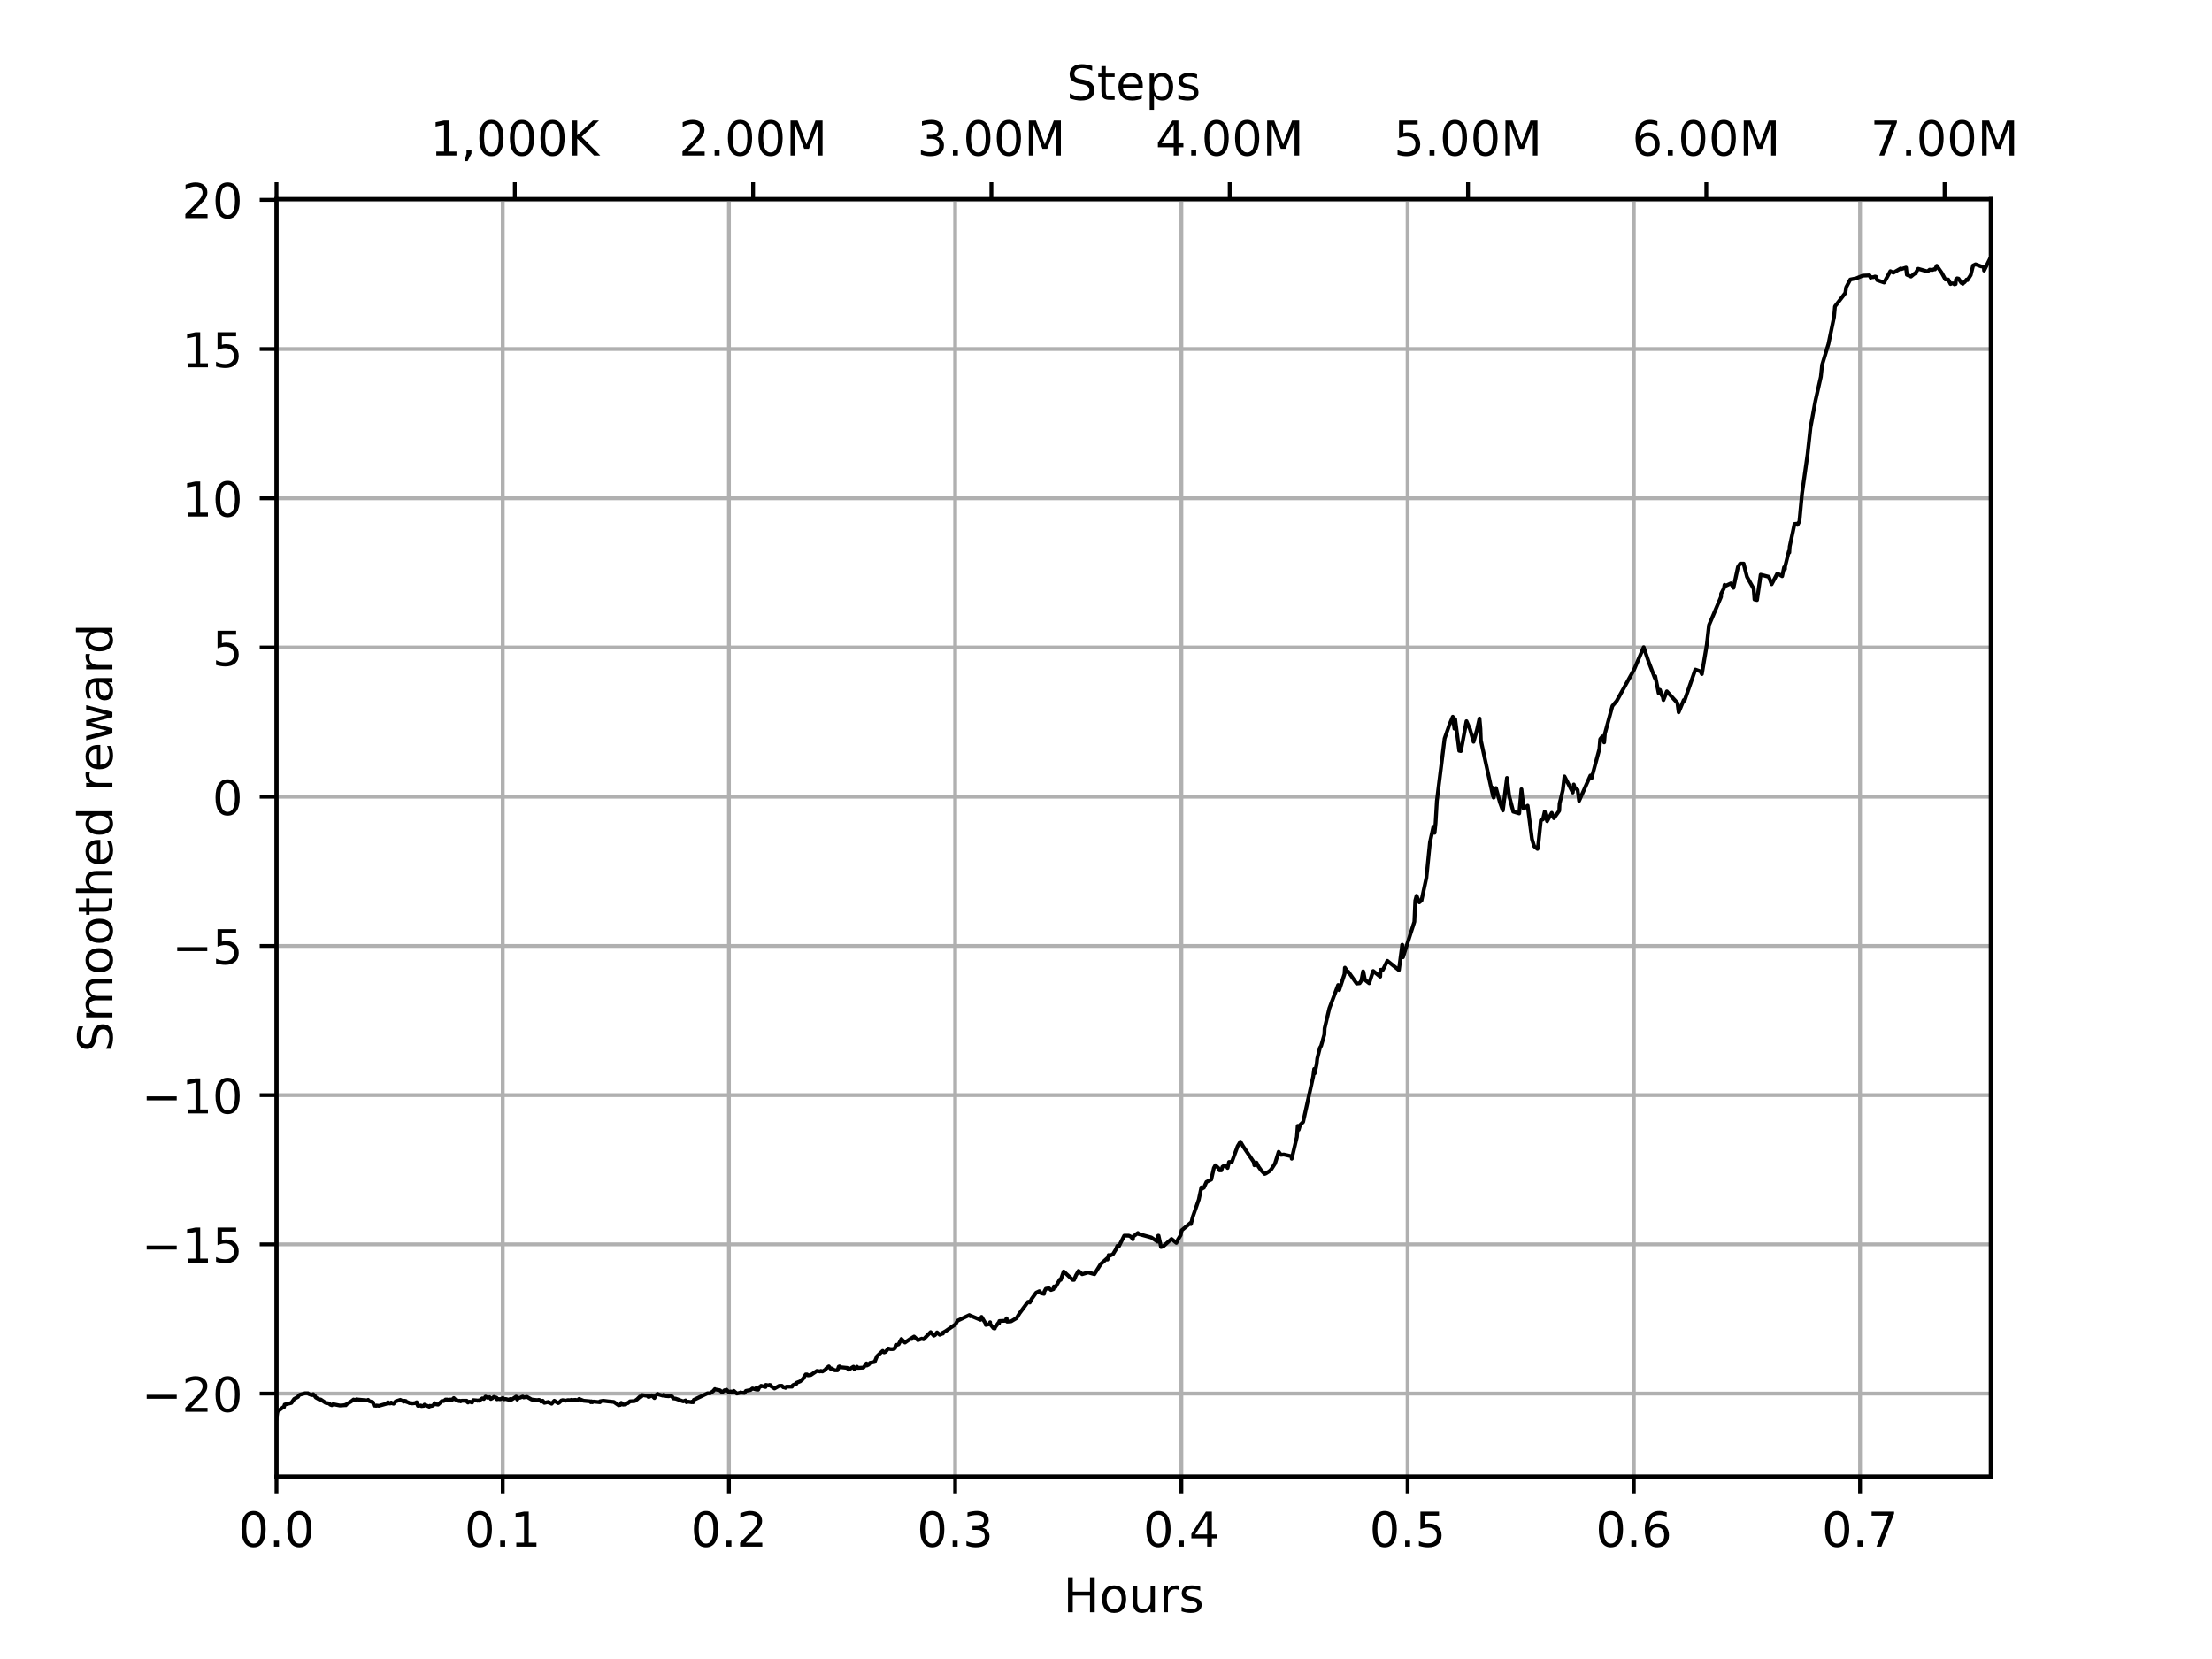 <?xml version="1.0" encoding="utf-8" standalone="no"?>
<!DOCTYPE svg PUBLIC "-//W3C//DTD SVG 1.1//EN"
  "http://www.w3.org/Graphics/SVG/1.1/DTD/svg11.dtd">
<!-- Created with matplotlib (https://matplotlib.org/) -->
<svg height="345.6pt" version="1.1" viewBox="0 0 460.8 345.6" width="460.8pt" xmlns="http://www.w3.org/2000/svg" xmlns:xlink="http://www.w3.org/1999/xlink">
 <defs>
  <style type="text/css">
*{stroke-linecap:butt;stroke-linejoin:round;}
  </style>
 </defs>
 <g id="figure_1">
  <g id="patch_1">
   <path d="M 0 345.6
L 460.8 345.6
L 460.8 0
L 0 0
z
" style="fill:#ffffff;"/>
  </g>
  <g id="axes_1">
   <g id="patch_2">
    <path d="M 57.6 307.584
L 414.72 307.584
L 414.72 41.472
L 57.6 41.472
z
" style="fill:#ffffff;"/>
   </g>
   <g id="matplotlib.axis_1">
    <g id="xtick_1">
     <g id="line2d_1">
      <path clip-path="url(#p82843e5ee8)" d="M 57.6 307.584
L 57.6 41.472
" style="fill:none;stroke:#b0b0b0;stroke-linecap:square;stroke-width:0.8;"/>
     </g>
     <g id="line2d_2">
      <defs>
       <path d="M 0 0
L 0 3.5
" id="m7bcee1b18a" style="stroke:#000000;stroke-width:0.8;"/>
      </defs>
      <g>
       <use style="stroke:#000000;stroke-width:0.8;" x="57.6" xlink:href="#m7bcee1b18a" y="307.584"/>
      </g>
     </g>
     <g id="text_1">
      <!-- 0.0 -->
      <defs>
       <path d="M 31.781 66.406
Q 24.172 66.406 20.328 58.906
Q 16.5 51.422 16.5 36.375
Q 16.5 21.391 20.328 13.891
Q 24.172 6.391 31.781 6.391
Q 39.453 6.391 43.281 13.891
Q 47.125 21.391 47.125 36.375
Q 47.125 51.422 43.281 58.906
Q 39.453 66.406 31.781 66.406
z
M 31.781 74.219
Q 44.047 74.219 50.516 64.516
Q 56.984 54.828 56.984 36.375
Q 56.984 17.969 50.516 8.266
Q 44.047 -1.422 31.781 -1.422
Q 19.531 -1.422 13.062 8.266
Q 6.594 17.969 6.594 36.375
Q 6.594 54.828 13.062 64.516
Q 19.531 74.219 31.781 74.219
z
" id="DejaVuSans-48"/>
       <path d="M 10.688 12.406
L 21 12.406
L 21 0
L 10.688 0
z
" id="DejaVuSans-46"/>
      </defs>
      <g transform="translate(49.648 322.182)scale(0.1 -0.1)">
       <use xlink:href="#DejaVuSans-48"/>
       <use x="63.623" xlink:href="#DejaVuSans-46"/>
       <use x="95.41" xlink:href="#DejaVuSans-48"/>
      </g>
     </g>
    </g>
    <g id="xtick_2">
     <g id="line2d_3">
      <path clip-path="url(#p82843e5ee8)" d="M 104.726 307.584
L 104.726 41.472
" style="fill:none;stroke:#b0b0b0;stroke-linecap:square;stroke-width:0.8;"/>
     </g>
     <g id="line2d_4">
      <g>
       <use style="stroke:#000000;stroke-width:0.8;" x="104.726" xlink:href="#m7bcee1b18a" y="307.584"/>
      </g>
     </g>
     <g id="text_2">
      <!-- 0.1 -->
      <defs>
       <path d="M 12.406 8.297
L 28.516 8.297
L 28.516 63.922
L 10.984 60.406
L 10.984 69.391
L 28.422 72.906
L 38.281 72.906
L 38.281 8.297
L 54.391 8.297
L 54.391 0
L 12.406 0
z
" id="DejaVuSans-49"/>
      </defs>
      <g transform="translate(96.774 322.182)scale(0.1 -0.1)">
       <use xlink:href="#DejaVuSans-48"/>
       <use x="63.623" xlink:href="#DejaVuSans-46"/>
       <use x="95.41" xlink:href="#DejaVuSans-49"/>
      </g>
     </g>
    </g>
    <g id="xtick_3">
     <g id="line2d_5">
      <path clip-path="url(#p82843e5ee8)" d="M 151.852 307.584
L 151.852 41.472
" style="fill:none;stroke:#b0b0b0;stroke-linecap:square;stroke-width:0.8;"/>
     </g>
     <g id="line2d_6">
      <g>
       <use style="stroke:#000000;stroke-width:0.8;" x="151.852" xlink:href="#m7bcee1b18a" y="307.584"/>
      </g>
     </g>
     <g id="text_3">
      <!-- 0.2 -->
      <defs>
       <path d="M 19.188 8.297
L 53.609 8.297
L 53.609 0
L 7.328 0
L 7.328 8.297
Q 12.938 14.109 22.625 23.891
Q 32.328 33.688 34.812 36.531
Q 39.547 41.844 41.422 45.531
Q 43.312 49.219 43.312 52.781
Q 43.312 58.594 39.234 62.25
Q 35.156 65.922 28.609 65.922
Q 23.969 65.922 18.812 64.312
Q 13.672 62.703 7.812 59.422
L 7.812 69.391
Q 13.766 71.781 18.938 73
Q 24.125 74.219 28.422 74.219
Q 39.75 74.219 46.484 68.547
Q 53.219 62.891 53.219 53.422
Q 53.219 48.922 51.531 44.891
Q 49.859 40.875 45.406 35.406
Q 44.188 33.984 37.641 27.219
Q 31.109 20.453 19.188 8.297
z
" id="DejaVuSans-50"/>
      </defs>
      <g transform="translate(143.9 322.182)scale(0.1 -0.1)">
       <use xlink:href="#DejaVuSans-48"/>
       <use x="63.623" xlink:href="#DejaVuSans-46"/>
       <use x="95.41" xlink:href="#DejaVuSans-50"/>
      </g>
     </g>
    </g>
    <g id="xtick_4">
     <g id="line2d_7">
      <path clip-path="url(#p82843e5ee8)" d="M 198.978 307.584
L 198.978 41.472
" style="fill:none;stroke:#b0b0b0;stroke-linecap:square;stroke-width:0.8;"/>
     </g>
     <g id="line2d_8">
      <g>
       <use style="stroke:#000000;stroke-width:0.8;" x="198.978" xlink:href="#m7bcee1b18a" y="307.584"/>
      </g>
     </g>
     <g id="text_4">
      <!-- 0.3 -->
      <defs>
       <path d="M 40.578 39.312
Q 47.656 37.797 51.625 33
Q 55.609 28.219 55.609 21.188
Q 55.609 10.406 48.188 4.484
Q 40.766 -1.422 27.094 -1.422
Q 22.516 -1.422 17.656 -0.516
Q 12.797 0.391 7.625 2.203
L 7.625 11.719
Q 11.719 9.328 16.594 8.109
Q 21.484 6.891 26.812 6.891
Q 36.078 6.891 40.938 10.547
Q 45.797 14.203 45.797 21.188
Q 45.797 27.641 41.281 31.266
Q 36.766 34.906 28.719 34.906
L 20.219 34.906
L 20.219 43.016
L 29.109 43.016
Q 36.375 43.016 40.234 45.922
Q 44.094 48.828 44.094 54.297
Q 44.094 59.906 40.109 62.906
Q 36.141 65.922 28.719 65.922
Q 24.656 65.922 20.016 65.031
Q 15.375 64.156 9.812 62.312
L 9.812 71.094
Q 15.438 72.656 20.344 73.438
Q 25.25 74.219 29.594 74.219
Q 40.828 74.219 47.359 69.109
Q 53.906 64.016 53.906 55.328
Q 53.906 49.266 50.438 45.094
Q 46.969 40.922 40.578 39.312
z
" id="DejaVuSans-51"/>
      </defs>
      <g transform="translate(191.026 322.182)scale(0.1 -0.1)">
       <use xlink:href="#DejaVuSans-48"/>
       <use x="63.623" xlink:href="#DejaVuSans-46"/>
       <use x="95.41" xlink:href="#DejaVuSans-51"/>
      </g>
     </g>
    </g>
    <g id="xtick_5">
     <g id="line2d_9">
      <path clip-path="url(#p82843e5ee8)" d="M 246.104 307.584
L 246.104 41.472
" style="fill:none;stroke:#b0b0b0;stroke-linecap:square;stroke-width:0.8;"/>
     </g>
     <g id="line2d_10">
      <g>
       <use style="stroke:#000000;stroke-width:0.8;" x="246.104" xlink:href="#m7bcee1b18a" y="307.584"/>
      </g>
     </g>
     <g id="text_5">
      <!-- 0.4 -->
      <defs>
       <path d="M 37.797 64.312
L 12.891 25.391
L 37.797 25.391
z
M 35.203 72.906
L 47.609 72.906
L 47.609 25.391
L 58.016 25.391
L 58.016 17.188
L 47.609 17.188
L 47.609 0
L 37.797 0
L 37.797 17.188
L 4.891 17.188
L 4.891 26.703
z
" id="DejaVuSans-52"/>
      </defs>
      <g transform="translate(238.152 322.182)scale(0.1 -0.1)">
       <use xlink:href="#DejaVuSans-48"/>
       <use x="63.623" xlink:href="#DejaVuSans-46"/>
       <use x="95.41" xlink:href="#DejaVuSans-52"/>
      </g>
     </g>
    </g>
    <g id="xtick_6">
     <g id="line2d_11">
      <path clip-path="url(#p82843e5ee8)" d="M 293.229 307.584
L 293.229 41.472
" style="fill:none;stroke:#b0b0b0;stroke-linecap:square;stroke-width:0.8;"/>
     </g>
     <g id="line2d_12">
      <g>
       <use style="stroke:#000000;stroke-width:0.8;" x="293.229" xlink:href="#m7bcee1b18a" y="307.584"/>
      </g>
     </g>
     <g id="text_6">
      <!-- 0.5 -->
      <defs>
       <path d="M 10.797 72.906
L 49.516 72.906
L 49.516 64.594
L 19.828 64.594
L 19.828 46.734
Q 21.969 47.469 24.109 47.828
Q 26.266 48.188 28.422 48.188
Q 40.625 48.188 47.75 41.5
Q 54.891 34.812 54.891 23.391
Q 54.891 11.625 47.562 5.094
Q 40.234 -1.422 26.906 -1.422
Q 22.312 -1.422 17.547 -0.641
Q 12.797 0.141 7.719 1.703
L 7.719 11.625
Q 12.109 9.234 16.797 8.062
Q 21.484 6.891 26.703 6.891
Q 35.156 6.891 40.078 11.328
Q 45.016 15.766 45.016 23.391
Q 45.016 31 40.078 35.438
Q 35.156 39.891 26.703 39.891
Q 22.75 39.891 18.812 39.016
Q 14.891 38.141 10.797 36.281
z
" id="DejaVuSans-53"/>
      </defs>
      <g transform="translate(285.278 322.182)scale(0.1 -0.1)">
       <use xlink:href="#DejaVuSans-48"/>
       <use x="63.623" xlink:href="#DejaVuSans-46"/>
       <use x="95.41" xlink:href="#DejaVuSans-53"/>
      </g>
     </g>
    </g>
    <g id="xtick_7">
     <g id="line2d_13">
      <path clip-path="url(#p82843e5ee8)" d="M 340.355 307.584
L 340.355 41.472
" style="fill:none;stroke:#b0b0b0;stroke-linecap:square;stroke-width:0.8;"/>
     </g>
     <g id="line2d_14">
      <g>
       <use style="stroke:#000000;stroke-width:0.8;" x="340.355" xlink:href="#m7bcee1b18a" y="307.584"/>
      </g>
     </g>
     <g id="text_7">
      <!-- 0.6 -->
      <defs>
       <path d="M 33.016 40.375
Q 26.375 40.375 22.484 35.828
Q 18.609 31.297 18.609 23.391
Q 18.609 15.531 22.484 10.953
Q 26.375 6.391 33.016 6.391
Q 39.656 6.391 43.531 10.953
Q 47.406 15.531 47.406 23.391
Q 47.406 31.297 43.531 35.828
Q 39.656 40.375 33.016 40.375
z
M 52.594 71.297
L 52.594 62.312
Q 48.875 64.062 45.094 64.984
Q 41.312 65.922 37.594 65.922
Q 27.828 65.922 22.672 59.328
Q 17.531 52.734 16.797 39.406
Q 19.672 43.656 24.016 45.922
Q 28.375 48.188 33.594 48.188
Q 44.578 48.188 50.953 41.516
Q 57.328 34.859 57.328 23.391
Q 57.328 12.156 50.688 5.359
Q 44.047 -1.422 33.016 -1.422
Q 20.359 -1.422 13.672 8.266
Q 6.984 17.969 6.984 36.375
Q 6.984 53.656 15.188 63.938
Q 23.391 74.219 37.203 74.219
Q 40.922 74.219 44.703 73.484
Q 48.484 72.75 52.594 71.297
z
" id="DejaVuSans-54"/>
      </defs>
      <g transform="translate(332.404 322.182)scale(0.1 -0.1)">
       <use xlink:href="#DejaVuSans-48"/>
       <use x="63.623" xlink:href="#DejaVuSans-46"/>
       <use x="95.41" xlink:href="#DejaVuSans-54"/>
      </g>
     </g>
    </g>
    <g id="xtick_8">
     <g id="line2d_15">
      <path clip-path="url(#p82843e5ee8)" d="M 387.481 307.584
L 387.481 41.472
" style="fill:none;stroke:#b0b0b0;stroke-linecap:square;stroke-width:0.8;"/>
     </g>
     <g id="line2d_16">
      <g>
       <use style="stroke:#000000;stroke-width:0.8;" x="387.481" xlink:href="#m7bcee1b18a" y="307.584"/>
      </g>
     </g>
     <g id="text_8">
      <!-- 0.7 -->
      <defs>
       <path d="M 8.203 72.906
L 55.078 72.906
L 55.078 68.703
L 28.609 0
L 18.312 0
L 43.219 64.594
L 8.203 64.594
z
" id="DejaVuSans-55"/>
      </defs>
      <g transform="translate(379.53 322.182)scale(0.1 -0.1)">
       <use xlink:href="#DejaVuSans-48"/>
       <use x="63.623" xlink:href="#DejaVuSans-46"/>
       <use x="95.41" xlink:href="#DejaVuSans-55"/>
      </g>
     </g>
    </g>
    <g id="text_9">
     <!-- Hours -->
     <defs>
      <path d="M 9.812 72.906
L 19.672 72.906
L 19.672 43.016
L 55.516 43.016
L 55.516 72.906
L 65.375 72.906
L 65.375 0
L 55.516 0
L 55.516 34.719
L 19.672 34.719
L 19.672 0
L 9.812 0
z
" id="DejaVuSans-72"/>
      <path d="M 30.609 48.391
Q 23.391 48.391 19.188 42.75
Q 14.984 37.109 14.984 27.297
Q 14.984 17.484 19.156 11.844
Q 23.344 6.203 30.609 6.203
Q 37.797 6.203 41.984 11.859
Q 46.188 17.531 46.188 27.297
Q 46.188 37.016 41.984 42.703
Q 37.797 48.391 30.609 48.391
z
M 30.609 56
Q 42.328 56 49.016 48.375
Q 55.719 40.766 55.719 27.297
Q 55.719 13.875 49.016 6.219
Q 42.328 -1.422 30.609 -1.422
Q 18.844 -1.422 12.172 6.219
Q 5.516 13.875 5.516 27.297
Q 5.516 40.766 12.172 48.375
Q 18.844 56 30.609 56
z
" id="DejaVuSans-111"/>
      <path d="M 8.5 21.578
L 8.5 54.688
L 17.484 54.688
L 17.484 21.922
Q 17.484 14.156 20.5 10.266
Q 23.531 6.391 29.594 6.391
Q 36.859 6.391 41.078 11.031
Q 45.312 15.672 45.312 23.688
L 45.312 54.688
L 54.297 54.688
L 54.297 0
L 45.312 0
L 45.312 8.406
Q 42.047 3.422 37.719 1
Q 33.406 -1.422 27.688 -1.422
Q 18.266 -1.422 13.375 4.438
Q 8.5 10.297 8.5 21.578
z
M 31.109 56
z
" id="DejaVuSans-117"/>
      <path d="M 41.109 46.297
Q 39.594 47.172 37.812 47.578
Q 36.031 48 33.891 48
Q 26.266 48 22.188 43.047
Q 18.109 38.094 18.109 28.812
L 18.109 0
L 9.078 0
L 9.078 54.688
L 18.109 54.688
L 18.109 46.188
Q 20.953 51.172 25.484 53.578
Q 30.031 56 36.531 56
Q 37.453 56 38.578 55.875
Q 39.703 55.766 41.062 55.516
z
" id="DejaVuSans-114"/>
      <path d="M 44.281 53.078
L 44.281 44.578
Q 40.484 46.531 36.375 47.5
Q 32.281 48.484 27.875 48.484
Q 21.188 48.484 17.844 46.438
Q 14.5 44.391 14.5 40.281
Q 14.5 37.156 16.891 35.375
Q 19.281 33.594 26.516 31.984
L 29.594 31.297
Q 39.156 29.25 43.188 25.516
Q 47.219 21.781 47.219 15.094
Q 47.219 7.469 41.188 3.016
Q 35.156 -1.422 24.609 -1.422
Q 20.219 -1.422 15.453 -0.562
Q 10.688 0.297 5.422 2
L 5.422 11.281
Q 10.406 8.688 15.234 7.391
Q 20.062 6.109 24.812 6.109
Q 31.156 6.109 34.562 8.281
Q 37.984 10.453 37.984 14.406
Q 37.984 18.062 35.516 20.016
Q 33.062 21.969 24.703 23.781
L 21.578 24.516
Q 13.234 26.266 9.516 29.906
Q 5.812 33.547 5.812 39.891
Q 5.812 47.609 11.281 51.797
Q 16.75 56 26.812 56
Q 31.781 56 36.172 55.266
Q 40.578 54.547 44.281 53.078
z
" id="DejaVuSans-115"/>
     </defs>
     <g transform="translate(221.512 335.861)scale(0.1 -0.1)">
      <use xlink:href="#DejaVuSans-72"/>
      <use x="75.195" xlink:href="#DejaVuSans-111"/>
      <use x="136.377" xlink:href="#DejaVuSans-117"/>
      <use x="199.756" xlink:href="#DejaVuSans-114"/>
      <use x="240.869" xlink:href="#DejaVuSans-115"/>
     </g>
    </g>
   </g>
   <g id="matplotlib.axis_2">
    <g id="ytick_1">
     <g id="line2d_17">
      <path clip-path="url(#p82843e5ee8)" d="M 57.6 290.307
L 414.72 290.307
" style="fill:none;stroke:#b0b0b0;stroke-linecap:square;stroke-width:0.8;"/>
     </g>
     <g id="line2d_18">
      <defs>
       <path d="M 0 0
L -3.5 0
" id="m7e25b63d61" style="stroke:#000000;stroke-width:0.8;"/>
      </defs>
      <g>
       <use style="stroke:#000000;stroke-width:0.8;" x="57.6" xlink:href="#m7e25b63d61" y="290.307"/>
      </g>
     </g>
     <g id="text_10">
      <!-- −20 -->
      <defs>
       <path d="M 10.594 35.5
L 73.188 35.5
L 73.188 27.203
L 10.594 27.203
z
" id="DejaVuSans-8722"/>
      </defs>
      <g transform="translate(29.495 294.106)scale(0.1 -0.1)">
       <use xlink:href="#DejaVuSans-8722"/>
       <use x="83.789" xlink:href="#DejaVuSans-50"/>
       <use x="147.412" xlink:href="#DejaVuSans-48"/>
      </g>
     </g>
    </g>
    <g id="ytick_2">
     <g id="line2d_19">
      <path clip-path="url(#p82843e5ee8)" d="M 57.6 259.223
L 414.72 259.223
" style="fill:none;stroke:#b0b0b0;stroke-linecap:square;stroke-width:0.8;"/>
     </g>
     <g id="line2d_20">
      <g>
       <use style="stroke:#000000;stroke-width:0.8;" x="57.6" xlink:href="#m7e25b63d61" y="259.223"/>
      </g>
     </g>
     <g id="text_11">
      <!-- −15 -->
      <g transform="translate(29.495 263.022)scale(0.1 -0.1)">
       <use xlink:href="#DejaVuSans-8722"/>
       <use x="83.789" xlink:href="#DejaVuSans-49"/>
       <use x="147.412" xlink:href="#DejaVuSans-53"/>
      </g>
     </g>
    </g>
    <g id="ytick_3">
     <g id="line2d_21">
      <path clip-path="url(#p82843e5ee8)" d="M 57.6 228.138
L 414.72 228.138
" style="fill:none;stroke:#b0b0b0;stroke-linecap:square;stroke-width:0.8;"/>
     </g>
     <g id="line2d_22">
      <g>
       <use style="stroke:#000000;stroke-width:0.8;" x="57.6" xlink:href="#m7e25b63d61" y="228.138"/>
      </g>
     </g>
     <g id="text_12">
      <!-- −10 -->
      <g transform="translate(29.495 231.938)scale(0.1 -0.1)">
       <use xlink:href="#DejaVuSans-8722"/>
       <use x="83.789" xlink:href="#DejaVuSans-49"/>
       <use x="147.412" xlink:href="#DejaVuSans-48"/>
      </g>
     </g>
    </g>
    <g id="ytick_4">
     <g id="line2d_23">
      <path clip-path="url(#p82843e5ee8)" d="M 57.6 197.054
L 414.72 197.054
" style="fill:none;stroke:#b0b0b0;stroke-linecap:square;stroke-width:0.8;"/>
     </g>
     <g id="line2d_24">
      <g>
       <use style="stroke:#000000;stroke-width:0.8;" x="57.6" xlink:href="#m7e25b63d61" y="197.054"/>
      </g>
     </g>
     <g id="text_13">
      <!-- −5 -->
      <g transform="translate(35.858 200.853)scale(0.1 -0.1)">
       <use xlink:href="#DejaVuSans-8722"/>
       <use x="83.789" xlink:href="#DejaVuSans-53"/>
      </g>
     </g>
    </g>
    <g id="ytick_5">
     <g id="line2d_25">
      <path clip-path="url(#p82843e5ee8)" d="M 57.6 165.969
L 414.72 165.969
" style="fill:none;stroke:#b0b0b0;stroke-linecap:square;stroke-width:0.8;"/>
     </g>
     <g id="line2d_26">
      <g>
       <use style="stroke:#000000;stroke-width:0.8;" x="57.6" xlink:href="#m7e25b63d61" y="165.969"/>
      </g>
     </g>
     <g id="text_14">
      <!-- 0 -->
      <g transform="translate(44.237 169.769)scale(0.1 -0.1)">
       <use xlink:href="#DejaVuSans-48"/>
      </g>
     </g>
    </g>
    <g id="ytick_6">
     <g id="line2d_27">
      <path clip-path="url(#p82843e5ee8)" d="M 57.6 134.885
L 414.72 134.885
" style="fill:none;stroke:#b0b0b0;stroke-linecap:square;stroke-width:0.8;"/>
     </g>
     <g id="line2d_28">
      <g>
       <use style="stroke:#000000;stroke-width:0.8;" x="57.6" xlink:href="#m7e25b63d61" y="134.885"/>
      </g>
     </g>
     <g id="text_15">
      <!-- 5 -->
      <g transform="translate(44.237 138.684)scale(0.1 -0.1)">
       <use xlink:href="#DejaVuSans-53"/>
      </g>
     </g>
    </g>
    <g id="ytick_7">
     <g id="line2d_29">
      <path clip-path="url(#p82843e5ee8)" d="M 57.6 103.8
L 414.72 103.8
" style="fill:none;stroke:#b0b0b0;stroke-linecap:square;stroke-width:0.8;"/>
     </g>
     <g id="line2d_30">
      <g>
       <use style="stroke:#000000;stroke-width:0.8;" x="57.6" xlink:href="#m7e25b63d61" y="103.8"/>
      </g>
     </g>
     <g id="text_16">
      <!-- 10 -->
      <g transform="translate(37.875 107.6)scale(0.1 -0.1)">
       <use xlink:href="#DejaVuSans-49"/>
       <use x="63.623" xlink:href="#DejaVuSans-48"/>
      </g>
     </g>
    </g>
    <g id="ytick_8">
     <g id="line2d_31">
      <path clip-path="url(#p82843e5ee8)" d="M 57.6 72.716
L 414.72 72.716
" style="fill:none;stroke:#b0b0b0;stroke-linecap:square;stroke-width:0.8;"/>
     </g>
     <g id="line2d_32">
      <g>
       <use style="stroke:#000000;stroke-width:0.8;" x="57.6" xlink:href="#m7e25b63d61" y="72.716"/>
      </g>
     </g>
     <g id="text_17">
      <!-- 15 -->
      <g transform="translate(37.875 76.515)scale(0.1 -0.1)">
       <use xlink:href="#DejaVuSans-49"/>
       <use x="63.623" xlink:href="#DejaVuSans-53"/>
      </g>
     </g>
    </g>
    <g id="ytick_9">
     <g id="line2d_33">
      <path clip-path="url(#p82843e5ee8)" d="M 57.6 41.632
L 414.72 41.632
" style="fill:none;stroke:#b0b0b0;stroke-linecap:square;stroke-width:0.8;"/>
     </g>
     <g id="line2d_34">
      <g>
       <use style="stroke:#000000;stroke-width:0.8;" x="57.6" xlink:href="#m7e25b63d61" y="41.632"/>
      </g>
     </g>
     <g id="text_18">
      <!-- 20 -->
      <g transform="translate(37.875 45.431)scale(0.1 -0.1)">
       <use xlink:href="#DejaVuSans-50"/>
       <use x="63.623" xlink:href="#DejaVuSans-48"/>
      </g>
     </g>
    </g>
    <g id="text_19">
     <!-- Smoothed reward -->
     <defs>
      <path d="M 53.516 70.516
L 53.516 60.891
Q 47.906 63.578 42.922 64.891
Q 37.938 66.219 33.297 66.219
Q 25.25 66.219 20.875 63.094
Q 16.5 59.969 16.5 54.203
Q 16.5 49.359 19.406 46.891
Q 22.312 44.438 30.422 42.922
L 36.375 41.703
Q 47.406 39.594 52.656 34.297
Q 57.906 29 57.906 20.125
Q 57.906 9.516 50.797 4.047
Q 43.703 -1.422 29.984 -1.422
Q 24.812 -1.422 18.969 -0.25
Q 13.141 0.922 6.891 3.219
L 6.891 13.375
Q 12.891 10.016 18.656 8.297
Q 24.422 6.594 29.984 6.594
Q 38.422 6.594 43.016 9.906
Q 47.609 13.234 47.609 19.391
Q 47.609 24.75 44.312 27.781
Q 41.016 30.812 33.5 32.328
L 27.484 33.5
Q 16.453 35.688 11.516 40.375
Q 6.594 45.062 6.594 53.422
Q 6.594 63.094 13.406 68.656
Q 20.219 74.219 32.172 74.219
Q 37.312 74.219 42.625 73.281
Q 47.953 72.359 53.516 70.516
z
" id="DejaVuSans-83"/>
      <path d="M 52 44.188
Q 55.375 50.25 60.062 53.125
Q 64.75 56 71.094 56
Q 79.641 56 84.281 50.016
Q 88.922 44.047 88.922 33.016
L 88.922 0
L 79.891 0
L 79.891 32.719
Q 79.891 40.578 77.094 44.375
Q 74.312 48.188 68.609 48.188
Q 61.625 48.188 57.562 43.547
Q 53.516 38.922 53.516 30.906
L 53.516 0
L 44.484 0
L 44.484 32.719
Q 44.484 40.625 41.703 44.406
Q 38.922 48.188 33.109 48.188
Q 26.219 48.188 22.156 43.531
Q 18.109 38.875 18.109 30.906
L 18.109 0
L 9.078 0
L 9.078 54.688
L 18.109 54.688
L 18.109 46.188
Q 21.188 51.219 25.484 53.609
Q 29.781 56 35.688 56
Q 41.656 56 45.828 52.969
Q 50 49.953 52 44.188
z
" id="DejaVuSans-109"/>
      <path d="M 18.312 70.219
L 18.312 54.688
L 36.812 54.688
L 36.812 47.703
L 18.312 47.703
L 18.312 18.016
Q 18.312 11.328 20.141 9.422
Q 21.969 7.516 27.594 7.516
L 36.812 7.516
L 36.812 0
L 27.594 0
Q 17.188 0 13.234 3.875
Q 9.281 7.766 9.281 18.016
L 9.281 47.703
L 2.688 47.703
L 2.688 54.688
L 9.281 54.688
L 9.281 70.219
z
" id="DejaVuSans-116"/>
      <path d="M 54.891 33.016
L 54.891 0
L 45.906 0
L 45.906 32.719
Q 45.906 40.484 42.875 44.328
Q 39.844 48.188 33.797 48.188
Q 26.516 48.188 22.312 43.547
Q 18.109 38.922 18.109 30.906
L 18.109 0
L 9.078 0
L 9.078 75.984
L 18.109 75.984
L 18.109 46.188
Q 21.344 51.125 25.703 53.562
Q 30.078 56 35.797 56
Q 45.219 56 50.047 50.172
Q 54.891 44.344 54.891 33.016
z
" id="DejaVuSans-104"/>
      <path d="M 56.203 29.594
L 56.203 25.203
L 14.891 25.203
Q 15.484 15.922 20.484 11.062
Q 25.484 6.203 34.422 6.203
Q 39.594 6.203 44.453 7.469
Q 49.312 8.734 54.109 11.281
L 54.109 2.781
Q 49.266 0.734 44.188 -0.344
Q 39.109 -1.422 33.891 -1.422
Q 20.797 -1.422 13.156 6.188
Q 5.516 13.812 5.516 26.812
Q 5.516 40.234 12.766 48.109
Q 20.016 56 32.328 56
Q 43.359 56 49.781 48.891
Q 56.203 41.797 56.203 29.594
z
M 47.219 32.234
Q 47.125 39.594 43.094 43.984
Q 39.062 48.391 32.422 48.391
Q 24.906 48.391 20.391 44.141
Q 15.875 39.891 15.188 32.172
z
" id="DejaVuSans-101"/>
      <path d="M 45.406 46.391
L 45.406 75.984
L 54.391 75.984
L 54.391 0
L 45.406 0
L 45.406 8.203
Q 42.578 3.328 38.25 0.953
Q 33.938 -1.422 27.875 -1.422
Q 17.969 -1.422 11.734 6.484
Q 5.516 14.406 5.516 27.297
Q 5.516 40.188 11.734 48.094
Q 17.969 56 27.875 56
Q 33.938 56 38.25 53.625
Q 42.578 51.266 45.406 46.391
z
M 14.797 27.297
Q 14.797 17.391 18.875 11.75
Q 22.953 6.109 30.078 6.109
Q 37.203 6.109 41.297 11.75
Q 45.406 17.391 45.406 27.297
Q 45.406 37.203 41.297 42.844
Q 37.203 48.484 30.078 48.484
Q 22.953 48.484 18.875 42.844
Q 14.797 37.203 14.797 27.297
z
" id="DejaVuSans-100"/>
      <path id="DejaVuSans-32"/>
      <path d="M 4.203 54.688
L 13.188 54.688
L 24.422 12.016
L 35.594 54.688
L 46.188 54.688
L 57.422 12.016
L 68.609 54.688
L 77.594 54.688
L 63.281 0
L 52.688 0
L 40.922 44.828
L 29.109 0
L 18.5 0
z
" id="DejaVuSans-119"/>
      <path d="M 34.281 27.484
Q 23.391 27.484 19.188 25
Q 14.984 22.516 14.984 16.5
Q 14.984 11.719 18.141 8.906
Q 21.297 6.109 26.703 6.109
Q 34.188 6.109 38.703 11.406
Q 43.219 16.703 43.219 25.484
L 43.219 27.484
z
M 52.203 31.203
L 52.203 0
L 43.219 0
L 43.219 8.297
Q 40.141 3.328 35.547 0.953
Q 30.953 -1.422 24.312 -1.422
Q 15.922 -1.422 10.953 3.297
Q 6 8.016 6 15.922
Q 6 25.141 12.172 29.828
Q 18.359 34.516 30.609 34.516
L 43.219 34.516
L 43.219 35.406
Q 43.219 41.609 39.141 45
Q 35.062 48.391 27.688 48.391
Q 23 48.391 18.547 47.266
Q 14.109 46.141 10.016 43.891
L 10.016 52.203
Q 14.938 54.109 19.578 55.047
Q 24.219 56 28.609 56
Q 40.484 56 46.344 49.844
Q 52.203 43.703 52.203 31.203
z
" id="DejaVuSans-97"/>
     </defs>
     <g transform="translate(23.416 219.173)rotate(-90)scale(0.1 -0.1)">
      <use xlink:href="#DejaVuSans-83"/>
      <use x="63.477" xlink:href="#DejaVuSans-109"/>
      <use x="160.889" xlink:href="#DejaVuSans-111"/>
      <use x="222.07" xlink:href="#DejaVuSans-111"/>
      <use x="283.252" xlink:href="#DejaVuSans-116"/>
      <use x="322.461" xlink:href="#DejaVuSans-104"/>
      <use x="385.84" xlink:href="#DejaVuSans-101"/>
      <use x="447.363" xlink:href="#DejaVuSans-100"/>
      <use x="510.84" xlink:href="#DejaVuSans-32"/>
      <use x="542.627" xlink:href="#DejaVuSans-114"/>
      <use x="583.709" xlink:href="#DejaVuSans-101"/>
      <use x="645.232" xlink:href="#DejaVuSans-119"/>
      <use x="727.02" xlink:href="#DejaVuSans-97"/>
      <use x="788.299" xlink:href="#DejaVuSans-114"/>
      <use x="829.396" xlink:href="#DejaVuSans-100"/>
     </g>
    </g>
   </g>
   <g id="line2d_35">
    <path clip-path="url(#p82843e5ee8)" d="M 57.6 295.488
L 57.803 294.037
L 59.112 293.054
L 59.15 293.157
L 59.299 292.598
L 60.699 292.25
L 61.29 291.42
L 62.094 290.991
L 62.227 290.742
L 62.428 290.556
L 63.529 290.245
L 64.162 290.245
L 64.283 290.369
L 64.918 290.618
L 65.247 290.432
L 65.368 290.68
L 65.558 290.805
L 65.563 290.742
L 65.773 291.115
L 66.549 291.551
L 66.555 291.488
L 66.828 291.551
L 67.84 292.234
L 68.554 292.359
L 68.804 292.608
L 69.135 292.732
L 69.328 292.545
L 69.561 292.545
L 70.785 292.794
L 71.776 292.732
L 71.826 292.67
L 72.046 292.732
L 72.164 292.545
L 73.18 291.924
L 73.66 291.551
L 73.966 291.675
L 74.294 291.488
L 74.539 291.551
L 76.622 291.737
L 76.69 291.613
L 76.903 291.861
L 77.681 292.11
L 77.89 292.794
L 78.37 292.856
L 78.394 292.794
L 78.959 292.856
L 80.502 292.421
L 80.818 292.11
L 81.099 292.359
L 81.331 292.359
L 81.499 292.172
L 81.588 292.297
L 81.993 292.421
L 82.435 291.924
L 83.393 291.613
L 84.135 291.986
L 84.234 291.799
L 84.548 291.861
L 84.572 291.986
L 85.104 292.172
L 85.296 292.297
L 85.696 292.297
L 85.831 292.359
L 86.431 292.297
L 86.81 292.11
L 86.923 292.545
L 87.058 292.856
L 87.677 292.794
L 87.791 292.918
L 88.329 292.856
L 88.419 292.608
L 89.413 293.043
L 89.555 292.856
L 89.666 292.918
L 90.06 292.856
L 90.356 292.67
L 90.543 292.297
L 90.824 292.545
L 91.257 292.608
L 92.059 291.861
L 92.426 291.861
L 92.648 291.737
L 92.802 291.551
L 93.194 291.551
L 93.436 291.737
L 93.792 291.551
L 93.888 291.613
L 93.963 291.551
L 94.187 291.613
L 94.532 291.24
L 94.759 291.488
L 95.581 291.861
L 95.784 291.799
L 95.953 291.924
L 96.174 291.799
L 97.23 291.799
L 97.28 291.986
L 97.489 292.172
L 97.544 292.048
L 97.879 291.986
L 98.336 292.172
L 98.587 291.675
L 99.364 291.737
L 99.459 291.799
L 99.595 291.737
L 99.795 291.799
L 100.473 291.302
L 100.795 291.426
L 101.149 290.929
L 101.611 291.178
L 101.987 291.053
L 102.249 291.426
L 102.507 291.302
L 102.897 290.991
L 103.447 291.178
L 103.523 291.488
L 103.839 291.426
L 104.21 291.488
L 104.755 291.24
L 105.018 291.488
L 105.32 291.426
L 106.066 291.613
L 106.168 291.488
L 106.374 291.426
L 106.43 291.613
L 106.483 291.488
L 106.593 291.551
L 107.067 291.24
L 107.531 290.929
L 107.741 291.551
L 107.894 291.302
L 108.103 291.178
L 108.32 291.178
L 108.887 290.929
L 109.094 291.115
L 109.77 290.991
L 110.535 291.426
L 110.756 291.551
L 111.896 291.675
L 112.288 291.613
L 112.719 291.799
L 112.727 291.986
L 113.059 291.799
L 113.399 292.234
L 114.233 292.048
L 114.322 292.172
L 114.371 292.11
L 114.913 292.421
L 115.474 291.799
L 116.287 292.297
L 116.499 292.172
L 116.956 291.737
L 116.986 291.799
L 117.03 291.799
L 117.222 291.675
L 117.826 291.799
L 118.27 291.675
L 118.579 291.675
L 118.672 291.737
L 118.993 291.613
L 119.046 291.675
L 119.893 291.613
L 120.304 291.737
L 120.627 291.426
L 121.567 291.799
L 122.962 291.924
L 123.082 292.11
L 123.104 292.048
L 123.219 291.924
L 123.408 292.11
L 123.561 291.986
L 123.844 291.986
L 124.977 292.11
L 124.98 291.924
L 125.654 291.799
L 126.603 291.924
L 127.877 292.048
L 128.87 292.732
L 129.231 292.67
L 129.417 292.234
L 129.798 292.608
L 130.342 292.545
L 130.612 292.297
L 130.792 292.297
L 131.235 291.924
L 132.222 291.861
L 132.746 291.488
L 133.312 290.929
L 133.366 291.053
L 133.45 290.991
L 133.524 290.991
L 133.682 290.867
L 133.767 290.618
L 135.027 290.805
L 135.059 290.991
L 135.238 290.991
L 135.771 290.68
L 136.329 291.24
L 136.605 290.68
L 136.988 290.369
L 137.009 290.432
L 138.083 290.742
L 138.089 290.68
L 138.275 290.556
L 138.621 290.805
L 139.342 290.867
L 139.59 290.742
L 140.025 290.929
L 140.247 291.302
L 140.763 291.364
L 142.137 291.861
L 142.346 291.924
L 142.817 291.737
L 142.84 291.861
L 143.018 292.11
L 143.329 291.986
L 144.123 292.11
L 144.129 291.986
L 144.395 292.11
L 144.544 291.613
L 147.396 290.245
L 147.947 290.245
L 148.465 289.872
L 148.62 289.748
L 148.926 289.375
L 148.951 289.437
L 149.97 289.623
L 150.431 290.059
L 150.93 289.623
L 151.008 289.686
L 151.33 289.499
L 151.946 290.121
L 151.985 289.934
L 152.148 289.872
L 152.633 289.934
L 152.856 289.748
L 153.508 290.307
L 154.269 290.121
L 154.288 290.059
L 154.371 290.121
L 155.085 290.183
L 155.393 289.748
L 156.357 289.561
L 156.75 289.25
L 157.435 289.437
L 157.507 289.188
L 157.667 289.499
L 157.802 289.375
L 157.946 289.499
L 158.205 288.94
L 158.544 288.815
L 158.55 288.691
L 159.475 288.94
L 159.543 288.504
L 160.158 288.629
L 160.296 288.504
L 160.543 288.567
L 160.595 288.753
L 161.343 289.25
L 162.114 288.815
L 162.325 288.691
L 162.886 288.691
L 163.183 289.002
L 163.524 289.002
L 163.624 289.126
L 163.832 288.877
L 164.975 288.877
L 165.161 288.567
L 165.828 288.256
L 165.867 288.318
L 165.921 288.069
L 166.712 287.758
L 167.168 287.323
L 167.229 287.323
L 167.847 286.328
L 168.131 286.328
L 168.313 286.515
L 168.896 286.453
L 170.186 285.582
L 170.802 285.707
L 171.008 285.582
L 171.008 285.645
L 171.333 285.707
L 171.937 285.334
L 172.118 285.085
L 172.658 284.65
L 173.036 285.147
L 173.238 285.085
L 173.872 285.458
L 174.467 285.458
L 174.73 284.712
L 174.834 284.836
L 174.88 284.65
L 174.969 284.836
L 175.245 284.836
L 176.497 284.961
L 176.771 285.334
L 177.791 284.712
L 177.981 285.085
L 178.025 285.272
L 178.521 284.712
L 178.719 284.961
L 179.857 284.899
L 179.977 284.774
L 180.495 284.028
L 180.575 284.463
L 180.957 284.277
L 181.256 283.904
L 182.211 283.717
L 182.694 282.536
L 183.881 281.417
L 183.89 281.541
L 184.185 281.728
L 184.505 281.604
L 185.033 280.92
L 185.502 281.044
L 185.978 281.044
L 186.438 280.858
L 186.609 280.174
L 186.642 280.236
L 187.195 280.049
L 187.781 278.93
L 187.829 278.993
L 188.518 279.676
L 189.785 278.806
L 189.941 278.93
L 190.016 278.682
L 190.415 278.433
L 191.218 279.179
L 192.016 278.868
L 192.399 278.993
L 193.867 277.5
L 194.54 278.246
L 194.78 278.122
L 195.204 277.563
L 195.771 278.06
L 196.191 277.873
L 196.239 277.687
L 196.363 277.687
L 196.422 277.811
L 196.426 277.625
L 196.978 277.314
L 199.043 275.884
L 199.463 275.138
L 201.932 273.957
L 202.146 274.206
L 202.171 274.081
L 204.245 274.952
L 204.476 274.33
L 205.312 275.698
L 205.365 276.008
L 206.238 275.822
L 206.255 275.449
L 206.262 275.822
L 206.971 276.692
L 207.227 276.754
L 207.294 276.506
L 208.048 275.511
L 208.111 275.698
L 208.191 275.2
L 209.467 275.138
L 209.689 274.641
L 209.801 275.325
L 210.625 275.262
L 211.778 274.579
L 212.391 273.584
L 214.138 271.221
L 214.446 271.159
L 214.533 271.346
L 214.911 270.6
L 215.847 269.294
L 216.515 268.983
L 216.894 269.418
L 217.486 269.543
L 217.538 269.108
L 217.86 268.486
L 218.508 268.362
L 218.939 268.735
L 219.455 268.548
L 219.558 267.989
L 219.884 268.113
L 220.781 266.559
L 220.969 266.621
L 221.584 264.88
L 223.472 266.621
L 223.746 266.621
L 224.138 265.688
L 224.684 264.756
L 225.435 265.44
L 226.69 265.067
L 227.989 265.44
L 229.302 263.326
L 230.697 262.083
L 230.719 262.393
L 230.953 261.461
L 231.003 261.523
L 231.218 261.585
L 231.852 261.274
L 232.457 260.28
L 232.763 259.534
L 233.041 259.72
L 234.195 257.42
L 235.176 257.42
L 235.657 257.669
L 235.999 258.166
L 236.062 257.606
L 237.042 256.86
L 237.106 257.047
L 239.832 257.793
L 241.131 258.663
L 241.272 257.42
L 241.348 257.42
L 241.862 259.782
L 242.294 259.658
L 244.046 258.104
L 245.056 258.912
L 245.422 258.166
L 245.967 257.296
L 246.161 256.301
L 248.088 254.684
L 248.093 254.995
L 248.497 253.441
L 249.731 249.897
L 250.27 247.349
L 250.315 247.659
L 250.792 247.411
L 251.32 246.229
L 252.32 245.732
L 252.871 243.308
L 253.193 242.748
L 253.796 243.308
L 254.049 243.805
L 254.432 243.805
L 254.668 243.059
L 255.05 242.81
L 255.486 242.872
L 255.729 243.308
L 256.033 242.064
L 256.616 242.064
L 257.826 238.769
L 258.396 237.837
L 258.982 238.831
L 261.172 242.064
L 261.31 242.748
L 261.753 242.189
L 262.191 243.059
L 262.679 243.743
L 263.439 244.551
L 263.637 244.489
L 264.428 243.991
L 264.812 243.618
L 265.609 242.375
L 266.368 239.95
L 266.842 240.572
L 267.438 240.51
L 269.069 240.883
L 269.089 241.38
L 270.162 236.842
L 270.335 234.542
L 270.54 235.35
L 270.835 234.355
L 271.462 233.734
L 273.554 224.284
L 273.768 222.667
L 273.873 223.6
L 274.282 221.735
L 274.413 220.492
L 274.971 218.253
L 275.21 217.88
L 275.883 215.518
L 275.943 214.212
L 276.93 210.047
L 278.759 205.198
L 278.98 206.255
L 280.089 202.898
L 280.169 201.592
L 280.848 202.587
L 280.855 202.4
L 282.617 204.887
L 283.234 204.825
L 283.606 204.265
L 283.962 202.338
L 284.023 202.463
L 284.34 204.141
L 285.222 204.825
L 286.058 202.276
L 287.525 203.457
L 287.579 202.027
L 288.085 202.027
L 289.008 200.162
L 291.415 202.09
L 292.109 196.805
L 292.262 199.416
L 294.638 192.018
L 294.829 187.604
L 295.094 186.609
L 295.663 187.977
L 296.117 187.604
L 297.137 182.879
L 297.886 175.481
L 298.599 172.248
L 298.847 173.492
L 299.05 171.565
L 299.326 166.84
L 300.937 153.846
L 301.961 150.925
L 302.646 149.308
L 302.981 151.795
L 303.138 149.805
L 303.987 156.395
L 304.333 156.458
L 305.499 150.241
L 306.229 151.919
L 306.969 154.53
L 307.647 152.168
L 308.209 149.681
L 308.397 151.795
L 308.49 154.219
L 311.023 165.845
L 311.036 164.104
L 311.159 166.156
L 311.641 164.167
L 312.481 167.213
L 313.074 168.829
L 313.929 162.053
L 314.386 165.783
L 315.238 169.078
L 316.478 169.451
L 316.942 164.415
L 317.408 168.456
L 318.236 167.834
L 319.139 174.797
L 319.593 176.289
L 320.281 176.849
L 320.413 176.352
L 320.984 170.881
L 321.426 170.694
L 321.792 169.078
L 322.295 171.067
L 323.256 169.327
L 323.712 170.446
L 324.821 168.891
L 324.893 167.399
L 325.565 164.602
L 325.91 161.742
L 327.636 165.099
L 327.849 163.42
L 328.009 164.042
L 328.638 164.54
L 328.952 166.84
L 331.311 161.555
L 331.551 162.115
L 333.183 156.022
L 333.349 153.971
L 333.797 153.411
L 334.174 154.655
L 334.327 152.852
L 335.891 147.07
L 336.789 146.013
L 340.414 139.485
L 342.409 134.823
L 343.444 137.869
L 344.729 141.226
L 344.816 140.853
L 345.528 144.397
L 345.804 143.713
L 346.161 144.832
L 346.368 145.081
L 346.525 145.827
L 347.236 144.024
L 349.438 146.448
L 349.693 148.376
L 350.75 145.827
L 350.918 145.951
L 353.167 139.485
L 354.243 139.858
L 354.53 140.418
L 355.571 134.201
L 356.016 130.222
L 358.528 124.316
L 358.536 123.695
L 359.12 122.576
L 359.257 121.829
L 359.529 122.016
L 360.583 121.519
L 361.11 122.451
L 362.051 118.099
L 362.515 117.415
L 363.235 117.415
L 363.93 120.151
L 365.321 122.638
L 365.494 124.876
L 366.022 125
L 366.785 119.716
L 368.48 120.151
L 369.067 121.705
L 370.253 119.467
L 371.256 120.027
L 371.659 118.162
L 371.844 118.535
L 371.866 118.037
L 372.646 114.867
L 372.745 115.115
L 372.83 113.872
L 373.829 109.147
L 374.446 109.085
L 374.455 109.334
L 374.856 108.587
L 375.394 102.806
L 376.554 94.599
L 377.152 89.129
L 378.179 83.533
L 379.316 78.498
L 379.581 76.011
L 380.9 71.659
L 382.058 66.064
L 382.261 63.826
L 384.419 61.028
L 384.594 59.847
L 385.449 58.231
L 386.699 57.982
L 388.04 57.422
L 389.466 57.36
L 389.686 57.858
L 389.771 57.733
L 390.264 57.733
L 390.612 57.609
L 390.831 57.671
L 391.047 58.355
L 392.495 58.852
L 393.791 56.49
L 394.428 56.801
L 395.944 55.93
L 396.067 56.055
L 397.058 55.744
L 397.232 57.236
L 398.092 57.609
L 398.846 56.987
L 399.107 56.987
L 399.136 56.739
L 399.582 55.993
L 401.54 56.552
L 401.975 56.179
L 402.552 56.241
L 402.975 56.055
L 403.091 56.117
L 403.464 55.371
L 404.472 56.801
L 405.262 58.231
L 405.849 58.231
L 406.334 59.163
L 406.336 59.039
L 406.953 59.039
L 407.142 59.225
L 407.393 59.163
L 407.463 58.231
L 407.703 57.982
L 407.999 58.044
L 408.577 58.915
L 408.911 59.101
L 409.176 58.728
L 409.254 58.79
L 409.686 58.231
L 409.861 58.355
L 410.539 57.298
L 411.03 55.309
L 411.543 55.06
L 412.713 55.495
L 413.257 55.557
L 413.319 56.366
L 414.72 53.568
L 414.72 53.568
" style="fill:none;stroke:#000000;stroke-linecap:square;stroke-width:0.8;"/>
   </g>
   <g id="patch_3">
    <path d="M 57.6 307.584
L 57.6 41.472
" style="fill:none;stroke:#000000;stroke-linecap:square;stroke-linejoin:miter;stroke-width:0.8;"/>
   </g>
   <g id="patch_4">
    <path d="M 414.72 307.584
L 414.72 41.472
" style="fill:none;stroke:#000000;stroke-linecap:square;stroke-linejoin:miter;stroke-width:0.8;"/>
   </g>
   <g id="patch_5">
    <path d="M 57.6 307.584
L 414.72 307.584
" style="fill:none;stroke:#000000;stroke-linecap:square;stroke-linejoin:miter;stroke-width:0.8;"/>
   </g>
   <g id="patch_6">
    <path d="M 57.6 41.472
L 414.72 41.472
" style="fill:none;stroke:#000000;stroke-linecap:square;stroke-linejoin:miter;stroke-width:0.8;"/>
   </g>
  </g>
  <g id="axes_2">
   <g id="matplotlib.axis_3">
    <g id="xtick_9">
     <g id="line2d_36">
      <defs>
       <path d="M 0 0
L 0 -3.5
" id="mebb6b1add0" style="stroke:#000000;stroke-width:0.8;"/>
      </defs>
      <g>
       <use style="stroke:#000000;stroke-width:0.8;" x="57.6" xlink:href="#mebb6b1add0" y="41.472"/>
      </g>
     </g>
    </g>
    <g id="xtick_10">
     <g id="line2d_37">
      <g>
       <use style="stroke:#000000;stroke-width:0.8;" x="107.243" xlink:href="#mebb6b1add0" y="41.472"/>
      </g>
     </g>
     <g id="text_20">
      <!-- 1,000K -->
      <defs>
       <path d="M 11.719 12.406
L 22.016 12.406
L 22.016 4
L 14.016 -11.625
L 7.719 -11.625
L 11.719 4
z
" id="DejaVuSans-44"/>
       <path d="M 9.812 72.906
L 19.672 72.906
L 19.672 42.094
L 52.391 72.906
L 65.094 72.906
L 28.906 38.922
L 67.672 0
L 54.688 0
L 19.672 35.109
L 19.672 0
L 9.812 0
z
" id="DejaVuSans-75"/>
      </defs>
      <g transform="translate(89.65 32.392)scale(0.1 -0.1)">
       <use xlink:href="#DejaVuSans-49"/>
       <use x="63.623" xlink:href="#DejaVuSans-44"/>
       <use x="95.41" xlink:href="#DejaVuSans-48"/>
       <use x="159.033" xlink:href="#DejaVuSans-48"/>
       <use x="222.656" xlink:href="#DejaVuSans-48"/>
       <use x="286.279" xlink:href="#DejaVuSans-75"/>
      </g>
     </g>
    </g>
    <g id="xtick_11">
     <g id="line2d_38">
      <g>
       <use style="stroke:#000000;stroke-width:0.8;" x="156.885" xlink:href="#mebb6b1add0" y="41.472"/>
      </g>
     </g>
     <g id="text_21">
      <!-- 2.00M -->
      <defs>
       <path d="M 9.812 72.906
L 24.516 72.906
L 43.109 23.297
L 61.812 72.906
L 76.516 72.906
L 76.516 0
L 66.891 0
L 66.891 64.016
L 48.094 14.016
L 38.188 14.016
L 19.391 64.016
L 19.391 0
L 9.812 0
z
" id="DejaVuSans-77"/>
      </defs>
      <g transform="translate(141.438 32.392)scale(0.1 -0.1)">
       <use xlink:href="#DejaVuSans-50"/>
       <use x="63.623" xlink:href="#DejaVuSans-46"/>
       <use x="95.41" xlink:href="#DejaVuSans-48"/>
       <use x="159.033" xlink:href="#DejaVuSans-48"/>
       <use x="222.656" xlink:href="#DejaVuSans-77"/>
      </g>
     </g>
    </g>
    <g id="xtick_12">
     <g id="line2d_39">
      <g>
       <use style="stroke:#000000;stroke-width:0.8;" x="206.528" xlink:href="#mebb6b1add0" y="41.472"/>
      </g>
     </g>
     <g id="text_22">
      <!-- 3.00M -->
      <g transform="translate(191.081 32.392)scale(0.1 -0.1)">
       <use xlink:href="#DejaVuSans-51"/>
       <use x="63.623" xlink:href="#DejaVuSans-46"/>
       <use x="95.41" xlink:href="#DejaVuSans-48"/>
       <use x="159.033" xlink:href="#DejaVuSans-48"/>
       <use x="222.656" xlink:href="#DejaVuSans-77"/>
      </g>
     </g>
    </g>
    <g id="xtick_13">
     <g id="line2d_40">
      <g>
       <use style="stroke:#000000;stroke-width:0.8;" x="256.17" xlink:href="#mebb6b1add0" y="41.472"/>
      </g>
     </g>
     <g id="text_23">
      <!-- 4.00M -->
      <g transform="translate(240.723 32.392)scale(0.1 -0.1)">
       <use xlink:href="#DejaVuSans-52"/>
       <use x="63.623" xlink:href="#DejaVuSans-46"/>
       <use x="95.41" xlink:href="#DejaVuSans-48"/>
       <use x="159.033" xlink:href="#DejaVuSans-48"/>
       <use x="222.656" xlink:href="#DejaVuSans-77"/>
      </g>
     </g>
    </g>
    <g id="xtick_14">
     <g id="line2d_41">
      <g>
       <use style="stroke:#000000;stroke-width:0.8;" x="305.813" xlink:href="#mebb6b1add0" y="41.472"/>
      </g>
     </g>
     <g id="text_24">
      <!-- 5.00M -->
      <g transform="translate(290.366 32.392)scale(0.1 -0.1)">
       <use xlink:href="#DejaVuSans-53"/>
       <use x="63.623" xlink:href="#DejaVuSans-46"/>
       <use x="95.41" xlink:href="#DejaVuSans-48"/>
       <use x="159.033" xlink:href="#DejaVuSans-48"/>
       <use x="222.656" xlink:href="#DejaVuSans-77"/>
      </g>
     </g>
    </g>
    <g id="xtick_15">
     <g id="line2d_42">
      <g>
       <use style="stroke:#000000;stroke-width:0.8;" x="355.455" xlink:href="#mebb6b1add0" y="41.472"/>
      </g>
     </g>
     <g id="text_25">
      <!-- 6.00M -->
      <g transform="translate(340.009 32.392)scale(0.1 -0.1)">
       <use xlink:href="#DejaVuSans-54"/>
       <use x="63.623" xlink:href="#DejaVuSans-46"/>
       <use x="95.41" xlink:href="#DejaVuSans-48"/>
       <use x="159.033" xlink:href="#DejaVuSans-48"/>
       <use x="222.656" xlink:href="#DejaVuSans-77"/>
      </g>
     </g>
    </g>
    <g id="xtick_16">
     <g id="line2d_43">
      <g>
       <use style="stroke:#000000;stroke-width:0.8;" x="405.098" xlink:href="#mebb6b1add0" y="41.472"/>
      </g>
     </g>
     <g id="text_26">
      <!-- 7.00M -->
      <g transform="translate(389.651 32.392)scale(0.1 -0.1)">
       <use xlink:href="#DejaVuSans-55"/>
       <use x="63.623" xlink:href="#DejaVuSans-46"/>
       <use x="95.41" xlink:href="#DejaVuSans-48"/>
       <use x="159.033" xlink:href="#DejaVuSans-48"/>
       <use x="222.656" xlink:href="#DejaVuSans-77"/>
      </g>
     </g>
    </g>
    <g id="text_27">
     <!-- Steps -->
     <defs>
      <path d="M 18.109 8.203
L 18.109 -20.797
L 9.078 -20.797
L 9.078 54.688
L 18.109 54.688
L 18.109 46.391
Q 20.953 51.266 25.266 53.625
Q 29.594 56 35.594 56
Q 45.562 56 51.781 48.094
Q 58.016 40.188 58.016 27.297
Q 58.016 14.406 51.781 6.484
Q 45.562 -1.422 35.594 -1.422
Q 29.594 -1.422 25.266 0.953
Q 20.953 3.328 18.109 8.203
z
M 48.688 27.297
Q 48.688 37.203 44.609 42.844
Q 40.531 48.484 33.406 48.484
Q 26.266 48.484 22.188 42.844
Q 18.109 37.203 18.109 27.297
Q 18.109 17.391 22.188 11.75
Q 26.266 6.109 33.406 6.109
Q 40.531 6.109 44.609 11.75
Q 48.688 17.391 48.688 27.297
z
" id="DejaVuSans-112"/>
     </defs>
     <g transform="translate(222.17 20.794)scale(0.1 -0.1)">
      <use xlink:href="#DejaVuSans-83"/>
      <use x="63.477" xlink:href="#DejaVuSans-116"/>
      <use x="102.686" xlink:href="#DejaVuSans-101"/>
      <use x="164.209" xlink:href="#DejaVuSans-112"/>
      <use x="227.686" xlink:href="#DejaVuSans-115"/>
     </g>
    </g>
   </g>
   <g id="patch_7">
    <path d="M 57.6 307.584
L 57.6 41.472
" style="fill:none;stroke:#000000;stroke-linecap:square;stroke-linejoin:miter;stroke-width:0.8;"/>
   </g>
   <g id="patch_8">
    <path d="M 414.72 307.584
L 414.72 41.472
" style="fill:none;stroke:#000000;stroke-linecap:square;stroke-linejoin:miter;stroke-width:0.8;"/>
   </g>
   <g id="patch_9">
    <path d="M 57.6 307.584
L 414.72 307.584
" style="fill:none;stroke:#000000;stroke-linecap:square;stroke-linejoin:miter;stroke-width:0.8;"/>
   </g>
   <g id="patch_10">
    <path d="M 57.6 41.472
L 414.72 41.472
" style="fill:none;stroke:#000000;stroke-linecap:square;stroke-linejoin:miter;stroke-width:0.8;"/>
   </g>
  </g>
 </g>
 <defs>
  <clipPath id="p82843e5ee8">
   <rect height="266.112" width="357.12" x="57.6" y="41.472"/>
  </clipPath>
 </defs>
</svg>
